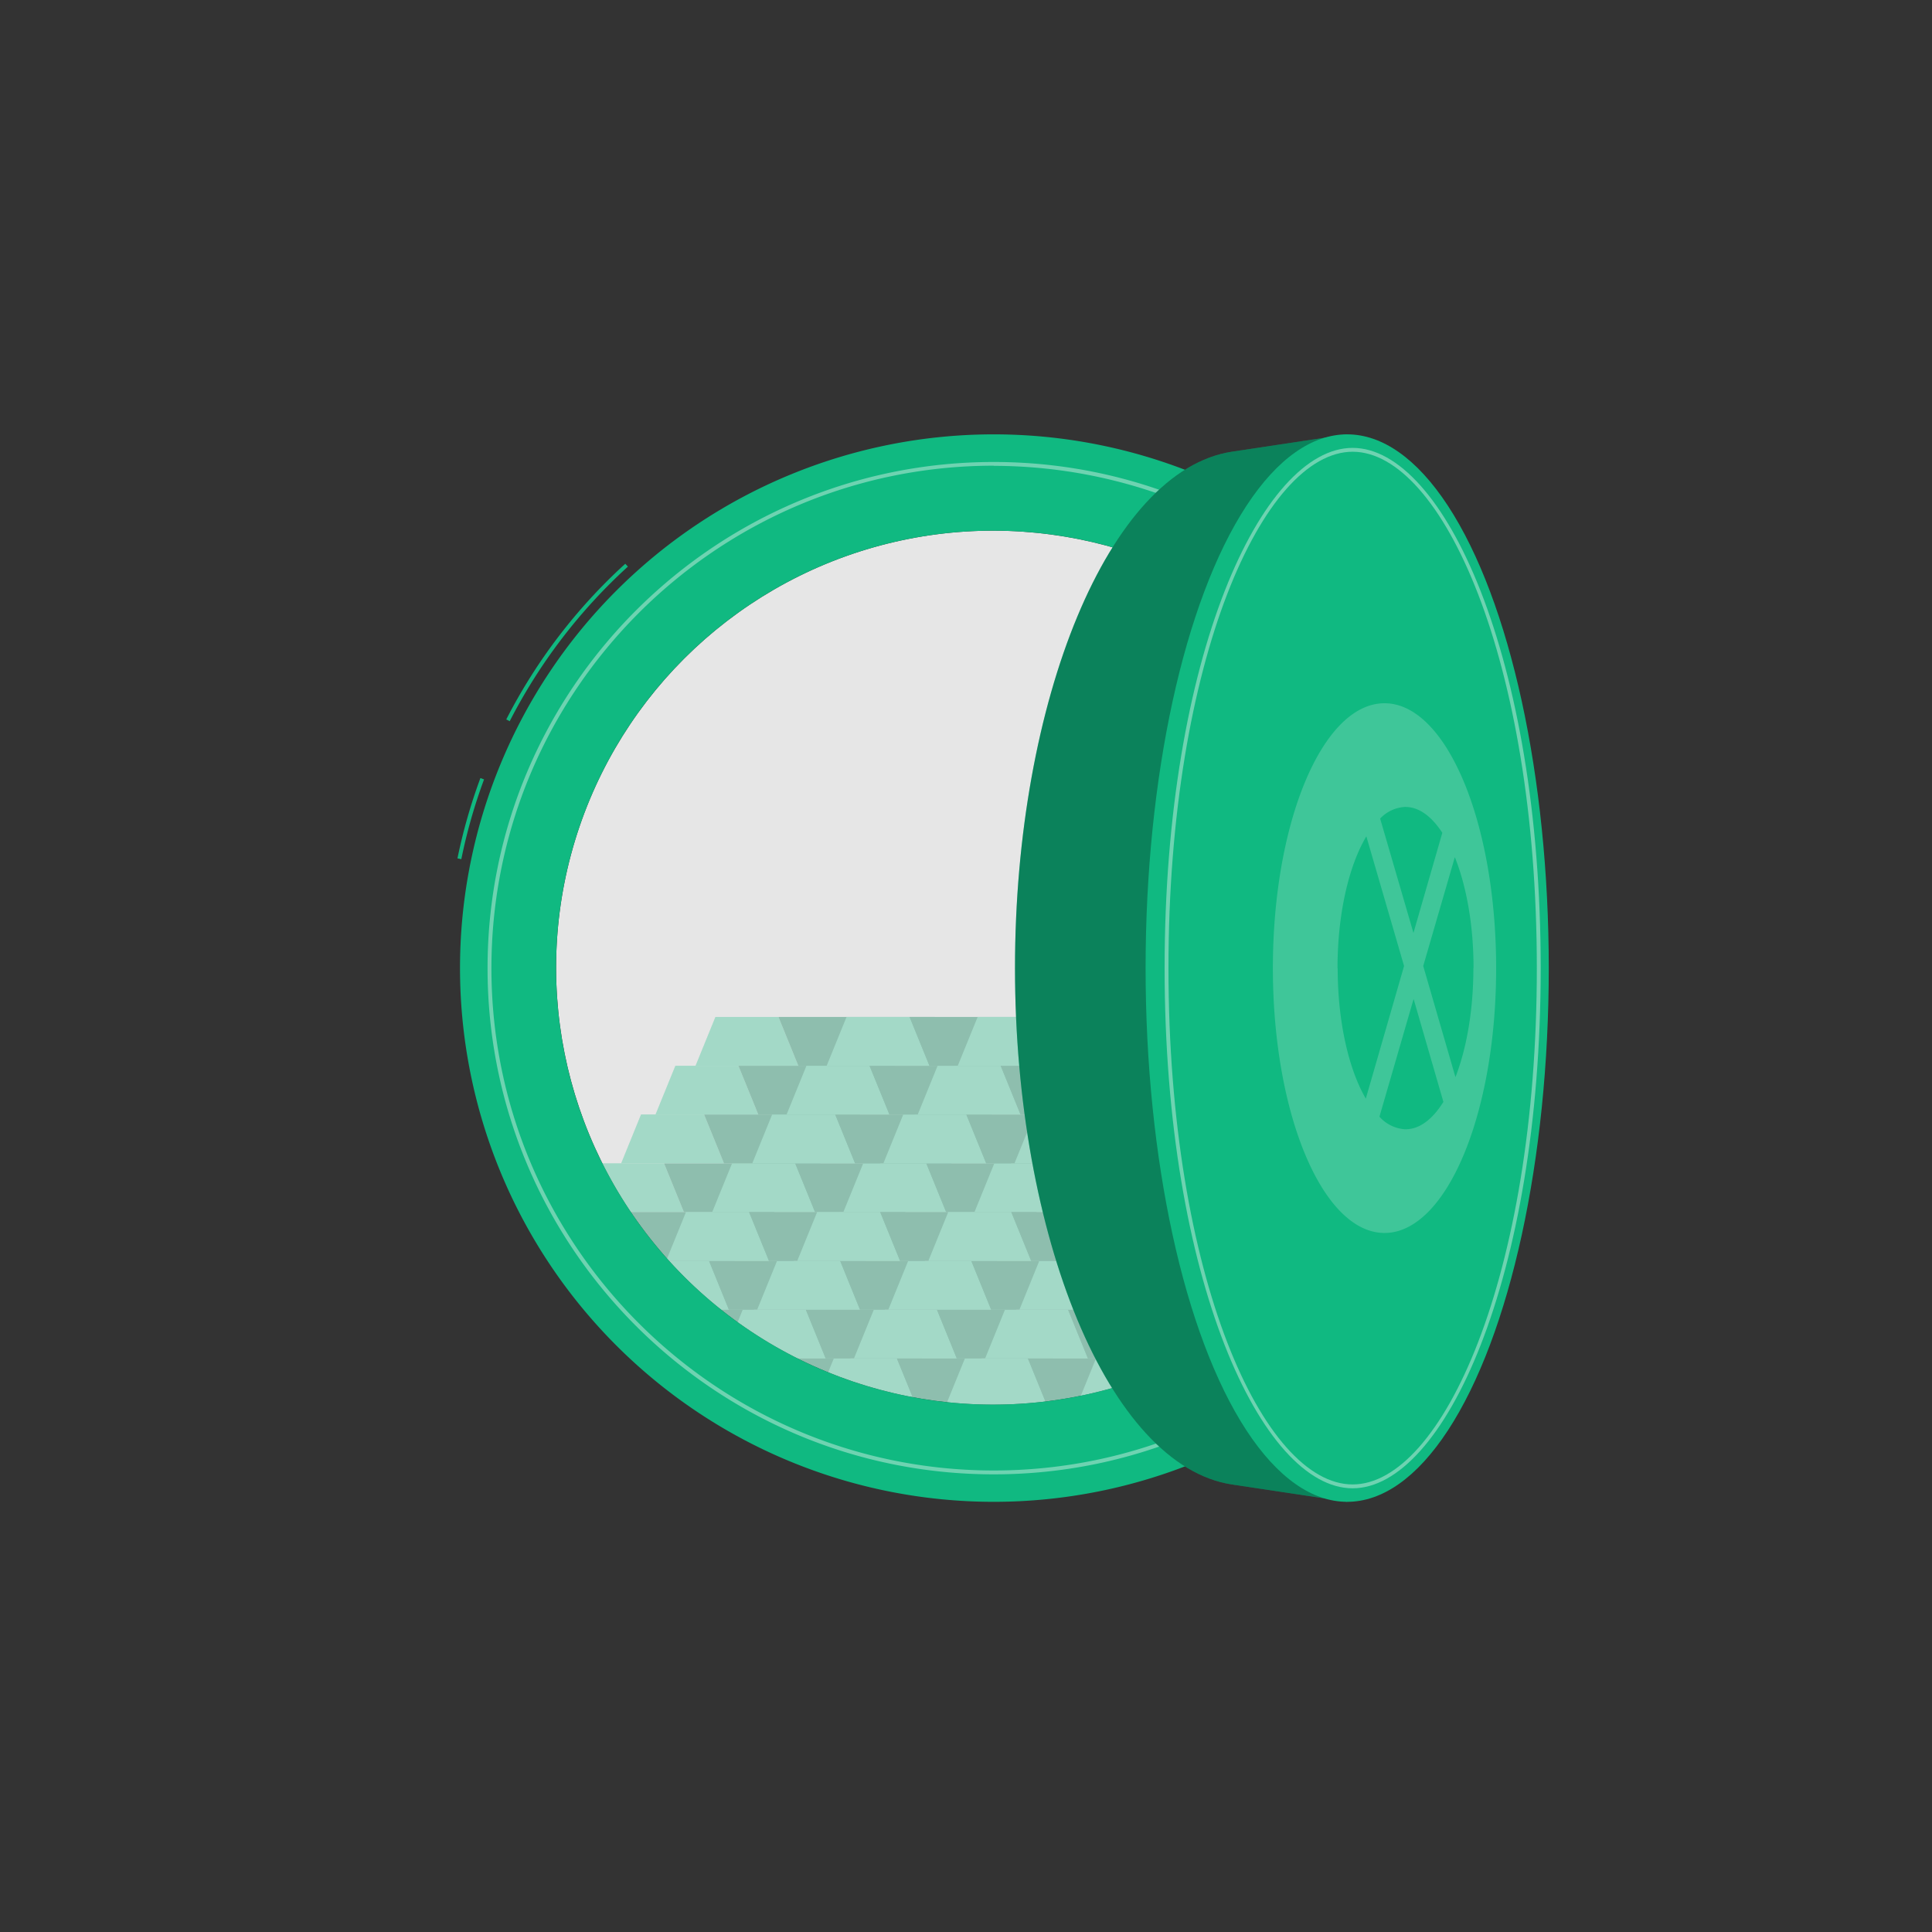 <svg xmlns="http://www.w3.org/2000/svg" viewBox="0 0 500 500"><rect x="0" y="0" width="500" height="500" fill="#333333" stroke="none"/><g id="freepik--Safe--inject-1"><path d="M131.91,186.65l-.89-.46a142.15,142.15,0,0,1,30.8-40.29l.68.74A141.17,141.17,0,0,0,131.91,186.65Z" style="fill:#10B981"></path><path d="M119.39,222.35l-1-.2a141.67,141.67,0,0,1,5.94-20.79l.94.35A139.64,139.64,0,0,0,119.39,222.35Z" style="fill:#10B981"></path><circle cx="257.01" cy="250.43" r="113.09" transform="translate(-101.8 255.08) rotate(-45)" style="fill:#fafafa;opacity:0.9"></circle><g style="opacity:0.4"><polygon points="176.99 313.68 150.4 313.68 155.54 301.06 171.85 301.06 176.99 313.68" style="fill:#10B981"></polygon><polygon points="176.99 313.68 150.4 313.68 155.54 301.06 171.85 301.06 176.99 313.68" style="fill:#fafafa;opacity:0.2"></polygon><polygon points="217.4 313.68 176.99 313.68 171.85 301.06 212.26 301.06 217.4 313.68" style="fill:#10B981"></polygon><polygon points="217.4 313.68 176.99 313.68 171.85 301.06 212.26 301.06 217.4 313.68" style="opacity:0.3"></polygon><polygon points="210.93 313.68 184.33 313.68 189.47 301.06 205.79 301.06 210.93 313.68" style="fill:#10B981"></polygon><polygon points="210.93 313.68 184.33 313.68 189.47 301.06 205.79 301.06 210.93 313.68" style="fill:#fafafa;opacity:0.2"></polygon><polygon points="251.33 313.68 210.93 313.68 205.79 301.06 246.19 301.06 251.33 313.68" style="fill:#10B981"></polygon><polygon points="251.33 313.68 210.93 313.68 205.79 301.06 246.19 301.06 251.33 313.68" style="opacity:0.3"></polygon><polygon points="244.86 313.68 218.27 313.68 223.41 301.06 239.72 301.06 244.86 313.68" style="fill:#10B981"></polygon><polygon points="244.86 313.68 218.27 313.68 223.41 301.06 239.72 301.06 244.86 313.68" style="fill:#fafafa;opacity:0.2"></polygon><polygon points="285.26 313.68 244.86 313.68 239.72 301.06 280.13 301.06 285.26 313.68" style="fill:#10B981"></polygon><polygon points="285.26 313.68 244.86 313.68 239.72 301.06 280.13 301.06 285.26 313.68" style="opacity:0.3"></polygon><polygon points="278.79 313.68 252.2 313.68 257.34 301.06 273.65 301.06 278.79 313.68" style="fill:#10B981"></polygon><polygon points="278.79 313.68 252.2 313.68 257.34 301.06 273.65 301.06 278.79 313.68" style="fill:#fafafa;opacity:0.2"></polygon><polygon points="319.2 313.68 278.79 313.68 273.65 301.06 314.06 301.06 319.2 313.68" style="fill:#10B981"></polygon><polygon points="319.2 313.68 278.79 313.68 273.65 301.06 314.06 301.06 319.2 313.68" style="opacity:0.3"></polygon><polygon points="312.73 313.68 286.13 313.68 291.27 301.06 307.59 301.06 312.73 313.68" style="fill:#10B981"></polygon><polygon points="312.73 313.68 286.13 313.68 291.27 301.06 307.59 301.06 312.73 313.68" style="fill:#fafafa;opacity:0.2"></polygon><path d="M334.29,313.68q1.93-6.27,3.5-12.62h-30.2l5.14,12.62Z" style="fill:#10B981"></path><path d="M334.29,313.68q1.93-6.27,3.5-12.62h-30.2l5.14,12.62Z" style="opacity:0.3"></path><path d="M337.79,301.06H325.21l-5.14,12.62h14.22Q336.23,307.41,337.79,301.06Z" style="fill:#10B981"></path><path d="M337.79,301.06H325.21l-5.14,12.62h14.22Q336.23,307.41,337.79,301.06Z" style="fill:#fafafa;opacity:0.2"></path><polygon points="187.36 301.06 160.76 301.06 165.9 288.43 182.22 288.43 187.36 301.06" style="fill:#10B981"></polygon><polygon points="187.36 301.06 160.76 301.06 165.9 288.43 182.22 288.43 187.36 301.06" style="fill:#fafafa;opacity:0.2"></polygon><polygon points="227.76 301.06 187.36 301.06 182.22 288.43 222.62 288.43 227.76 301.06" style="fill:#10B981"></polygon><polygon points="227.76 301.06 187.36 301.06 182.22 288.43 222.62 288.43 227.76 301.06" style="opacity:0.3"></polygon><polygon points="221.29 301.06 194.7 301.06 199.84 288.43 216.15 288.43 221.29 301.06" style="fill:#10B981"></polygon><polygon points="221.29 301.06 194.7 301.06 199.84 288.43 216.15 288.43 221.29 301.06" style="fill:#fafafa;opacity:0.2"></polygon><polygon points="261.69 301.06 221.29 301.06 216.15 288.43 256.56 288.43 261.69 301.06" style="fill:#10B981"></polygon><polygon points="261.69 301.06 221.29 301.06 216.15 288.43 256.56 288.43 261.69 301.06" style="opacity:0.3"></polygon><polygon points="255.22 301.06 228.63 301.06 233.77 288.43 250.08 288.43 255.22 301.06" style="fill:#10B981"></polygon><polygon points="255.22 301.06 228.63 301.06 233.77 288.43 250.08 288.43 255.22 301.06" style="fill:#fafafa;opacity:0.2"></polygon><polygon points="295.63 301.06 255.22 301.06 250.08 288.43 290.49 288.43 295.63 301.06" style="fill:#10B981"></polygon><polygon points="295.63 301.06 255.22 301.06 250.08 288.43 290.49 288.43 295.63 301.06" style="opacity:0.3"></polygon><polygon points="289.16 301.06 262.56 301.06 267.7 288.43 284.02 288.43 289.16 301.06" style="fill:#10B981"></polygon><polygon points="289.16 301.06 262.56 301.06 267.7 288.43 284.02 288.43 289.16 301.06" style="fill:#fafafa;opacity:0.2"></polygon><polygon points="329.56 301.06 289.16 301.06 284.02 288.43 324.42 288.43 329.56 301.06" style="fill:#10B981"></polygon><polygon points="329.56 301.06 289.16 301.06 284.02 288.43 324.42 288.43 329.56 301.06" style="opacity:0.3"></polygon><polygon points="323.09 301.06 296.5 301.06 301.64 288.43 317.95 288.43 323.09 301.06" style="fill:#10B981"></polygon><polygon points="323.09 301.06 296.5 301.06 301.64 288.43 317.95 288.43 323.09 301.06" style="fill:#fafafa;opacity:0.2"></polygon><path d="M337.79,301.06c1-4.19,1.95-8.39,2.73-12.63H318l5.14,12.63Z" style="fill:#10B981"></path><path d="M337.79,301.06c1-4.19,1.95-8.39,2.73-12.63H318l5.14,12.63Z" style="opacity:0.3"></path><path d="M340.52,288.43h-4.95l-5.14,12.63h7.36C338.82,296.87,339.74,292.67,340.52,288.43Z" style="fill:#10B981"></path><path d="M340.52,288.43h-4.95l-5.14,12.63h7.36C338.82,296.87,339.74,292.67,340.52,288.43Z" style="fill:#fafafa;opacity:0.2"></path><polygon points="196.24 288.43 169.65 288.43 174.79 275.81 191.1 275.81 196.24 288.43" style="fill:#10B981"></polygon><polygon points="196.24 288.43 169.65 288.43 174.79 275.81 191.1 275.81 196.24 288.43" style="fill:#fafafa;opacity:0.2"></polygon><polygon points="236.65 288.43 196.24 288.43 191.1 275.81 231.51 275.81 236.65 288.43" style="fill:#10B981"></polygon><polygon points="236.65 288.43 196.24 288.43 191.1 275.81 231.51 275.81 236.65 288.43" style="opacity:0.3"></polygon><polygon points="230.18 288.43 203.58 288.43 208.72 275.81 225.03 275.81 230.18 288.43" style="fill:#10B981"></polygon><polygon points="230.18 288.43 203.58 288.43 208.72 275.81 225.03 275.81 230.18 288.43" style="fill:#fafafa;opacity:0.2"></polygon><polygon points="270.58 288.43 230.18 288.43 225.03 275.81 265.44 275.81 270.58 288.43" style="fill:#10B981"></polygon><polygon points="270.58 288.43 230.18 288.43 225.03 275.81 265.44 275.81 270.58 288.43" style="opacity:0.3"></polygon><polygon points="264.11 288.43 237.52 288.43 242.66 275.81 258.97 275.81 264.11 288.43" style="fill:#10B981"></polygon><polygon points="264.11 288.43 237.52 288.43 242.66 275.81 258.97 275.81 264.11 288.43" style="fill:#fafafa;opacity:0.2"></polygon><polygon points="304.51 288.43 264.11 288.43 258.97 275.81 299.37 275.81 304.51 288.43" style="fill:#10B981"></polygon><polygon points="304.51 288.43 264.11 288.43 258.97 275.81 299.37 275.81 304.51 288.43" style="opacity:0.3"></polygon><polygon points="298.04 288.43 271.45 288.43 276.59 275.81 292.9 275.81 298.04 288.43" style="fill:#10B981"></polygon><polygon points="298.04 288.43 271.45 288.43 276.59 275.81 292.9 275.81 298.04 288.43" style="fill:#fafafa;opacity:0.2"></polygon><polygon points="338.45 288.43 298.04 288.43 292.9 275.81 333.31 275.81 338.45 288.43" style="fill:#10B981"></polygon><polygon points="338.45 288.43 298.04 288.43 292.9 275.81 333.31 275.81 338.45 288.43" style="opacity:0.3"></polygon><polygon points="331.98 288.43 305.38 288.43 310.52 275.81 326.84 275.81 331.98 288.43" style="fill:#10B981"></polygon><polygon points="331.98 288.43 305.38 288.43 310.52 275.81 326.84 275.81 331.98 288.43" style="fill:#fafafa;opacity:0.2"></polygon><path d="M340.52,288.43q1.17-6.27,2-12.62H326.84L332,288.43Z" style="fill:#10B981"></path><path d="M340.52,288.43q1.17-6.27,2-12.62H326.84L332,288.43Z" style="opacity:0.3"></path><path d="M341.41,283.29l-2.09,5.14h1.2Q341,285.87,341.41,283.29Z" style="fill:#10B981"></path><path d="M341.41,283.29l-2.09,5.14h1.2Q341,285.87,341.41,283.29Z" style="fill:#fafafa;opacity:0.2"></path><polygon points="206.6 275.81 180.01 275.81 185.15 263.19 201.47 263.19 206.6 275.81" style="fill:#10B981"></polygon><polygon points="206.6 275.81 180.01 275.81 185.15 263.19 201.47 263.19 206.6 275.81" style="fill:#fafafa;opacity:0.2"></polygon><polygon points="247.01 275.81 206.6 275.81 201.47 263.19 241.87 263.19 247.01 275.81" style="fill:#10B981"></polygon><polygon points="247.01 275.81 206.6 275.81 201.47 263.19 241.87 263.19 247.01 275.81" style="opacity:0.3"></polygon><polygon points="240.54 275.81 213.95 275.81 219.09 263.19 235.4 263.19 240.54 275.81" style="fill:#10B981"></polygon><polygon points="240.54 275.81 213.95 275.81 219.09 263.19 235.4 263.19 240.54 275.81" style="fill:#fafafa;opacity:0.2"></polygon><polygon points="280.94 275.81 240.54 275.81 235.4 263.19 275.81 263.19 280.94 275.81" style="fill:#10B981"></polygon><polygon points="280.94 275.81 240.54 275.81 235.4 263.19 275.81 263.19 280.94 275.81" style="opacity:0.3"></polygon><polygon points="274.47 275.81 247.88 275.81 253.02 263.19 269.33 263.19 274.47 275.81" style="fill:#10B981"></polygon><polygon points="274.47 275.81 247.88 275.81 253.02 263.19 269.33 263.19 274.47 275.81" style="fill:#fafafa;opacity:0.2"></polygon><polygon points="314.88 275.81 274.47 275.81 269.33 263.19 309.74 263.19 314.88 275.81" style="fill:#10B981"></polygon><polygon points="314.88 275.81 274.47 275.81 269.33 263.19 309.74 263.19 314.88 275.81" style="opacity:0.3"></polygon><polygon points="308.41 275.81 281.81 275.81 286.95 263.19 303.27 263.19 308.41 275.81" style="fill:#10B981"></polygon><polygon points="308.41 275.81 281.81 275.81 286.95 263.19 303.27 263.19 308.41 275.81" style="fill:#fafafa;opacity:0.2"></polygon><path d="M342.48,275.81q.78-6.29,1.15-12.62H303.27l5.14,12.62Z" style="fill:#10B981"></path><path d="M342.48,275.81q.78-6.29,1.15-12.62H303.27l5.14,12.62Z" style="opacity:0.3"></path><polygon points="342.34 275.81 315.75 275.81 320.89 263.19 337.2 263.19 342.34 275.81" style="fill:#10B981"></polygon><polygon points="342.34 275.81 315.75 275.81 320.89 263.19 337.2 263.19 342.34 275.81" style="fill:#fafafa;opacity:0.2"></polygon><path d="M342.48,275.81q.78-6.29,1.15-12.62H337.2l5.14,12.62Z" style="fill:#10B981"></path><path d="M342.48,275.81q.78-6.29,1.15-12.62H337.2l5.14,12.62Z" style="opacity:0.3"></path><path d="M200.71,364.17h9.08l-5.14-12.62H184.51A132.76,132.76,0,0,1,200.71,364.17Z" style="fill:#10B981"></path><path d="M200.71,364.17h9.08l-5.14-12.62H184.51A132.76,132.76,0,0,1,200.71,364.17Z" style="opacity:0.3"></path><path d="M200.71,364.17h2.61l-5.14-12.62H184.51A132.76,132.76,0,0,1,200.71,364.17Z" style="fill:#10B981"></path><path d="M200.71,364.17h2.61l-5.14-12.62H184.51A132.76,132.76,0,0,1,200.71,364.17Z" style="fill:#fafafa;opacity:0.2"></path><polygon points="243.72 364.17 203.32 364.17 198.18 351.55 238.58 351.55 243.72 364.17" style="fill:#10B981"></polygon><polygon points="243.72 364.17 203.32 364.17 198.18 351.55 238.58 351.55 243.72 364.17" style="opacity:0.3"></polygon><polygon points="237.25 364.17 210.66 364.17 215.8 351.55 232.11 351.55 237.25 364.17" style="fill:#10B981"></polygon><polygon points="237.25 364.17 210.66 364.17 215.8 351.55 232.11 351.55 237.25 364.17" style="fill:#fafafa;opacity:0.2"></polygon><polygon points="277.65 364.17 237.25 364.17 232.11 351.55 272.51 351.55 277.65 364.17" style="fill:#10B981"></polygon><polygon points="277.65 364.17 237.25 364.17 232.11 351.55 272.51 351.55 277.65 364.17" style="opacity:0.3"></polygon><polygon points="271.18 364.17 244.59 364.17 249.73 351.55 266.04 351.55 271.18 364.17" style="fill:#10B981"></polygon><polygon points="271.18 364.17 244.59 364.17 249.73 351.55 266.04 351.55 271.18 364.17" style="fill:#fafafa;opacity:0.2"></polygon><path d="M311.37,363.63l-4.92-12.08H266l5.14,12.62h39.63C311,364,311.18,363.81,311.37,363.63Z" style="fill:#10B981"></path><path d="M311.37,363.63l-4.92-12.08H266l5.14,12.62h39.63C311,364,311.18,363.81,311.37,363.63Z" style="opacity:0.3"></path><polygon points="305.12 364.17 278.52 364.17 283.66 351.55 299.98 351.55 305.12 364.17" style="fill:#10B981"></polygon><polygon points="305.12 364.17 278.52 364.17 283.66 351.55 299.98 351.55 305.12 364.17" style="fill:#fafafa;opacity:0.2"></polygon><path d="M310.81,364.17a47.06,47.06,0,0,0,9.13-12.62H300l5.14,12.62Z" style="fill:#10B981"></path><path d="M310.81,364.17a47.06,47.06,0,0,0,9.13-12.62H300l5.14,12.62Z" style="opacity:0.3"></path><path d="M319.94,351.55H317.6l-3.88,9.52A53.12,53.12,0,0,0,319.94,351.55Z" style="fill:#10B981"></path><path d="M319.94,351.55H317.6l-3.88,9.52A53.12,53.12,0,0,0,319.94,351.55Z" style="fill:#fafafa;opacity:0.2"></path><path d="M169.32,340.34c4.81,4.07,10,7.62,15.19,11.21h1.71l-5.14-12.62H167.69C168.23,339.4,168.77,339.88,169.32,340.34Z" style="fill:#10B981"></path><path d="M169.32,340.34c4.81,4.07,10,7.62,15.19,11.21h1.71l-5.14-12.62H167.69C168.23,339.4,168.77,339.88,169.32,340.34Z" style="opacity:0.3"></path><path d="M169.32,340.34c2.74,2.32,5.61,4.47,8.53,6.55l-3.24-8h-6.92C168.23,339.4,168.77,339.88,169.32,340.34Z" style="fill:#10B981"></path><path d="M169.32,340.34c2.74,2.32,5.61,4.47,8.53,6.55l-3.24-8h-6.92C168.23,339.4,168.77,339.88,169.32,340.34Z" style="fill:#fafafa;opacity:0.2"></path><path d="M184.51,351.55h35.64L215,338.93h-40.4l3.24,8C180.05,348.47,182.29,350,184.51,351.55Z" style="fill:#10B981"></path><path d="M184.51,351.55h35.64L215,338.93h-40.4l3.24,8C180.05,348.47,182.29,350,184.51,351.55Z" style="opacity:0.3"></path><polygon points="213.68 351.55 187.09 351.55 192.23 338.93 208.54 338.93 213.68 351.55" style="fill:#10B981"></polygon><polygon points="213.68 351.55 187.09 351.55 192.23 338.93 208.54 338.93 213.68 351.55" style="fill:#fafafa;opacity:0.2"></polygon><polygon points="254.09 351.55 213.68 351.55 208.54 338.93 248.95 338.93 254.09 351.55" style="fill:#10B981"></polygon><polygon points="254.09 351.55 213.68 351.55 208.54 338.93 248.95 338.93 254.09 351.55" style="opacity:0.3"></polygon><polygon points="247.61 351.55 221.02 351.55 226.16 338.93 242.47 338.93 247.61 351.55" style="fill:#10B981"></polygon><polygon points="247.61 351.55 221.02 351.55 226.16 338.93 242.47 338.93 247.61 351.55" style="fill:#fafafa;opacity:0.2"></polygon><polygon points="288.02 351.55 247.61 351.55 242.47 338.93 282.88 338.93 288.02 351.55" style="fill:#10B981"></polygon><polygon points="288.02 351.55 247.61 351.55 242.47 338.93 282.88 338.93 288.02 351.55" style="opacity:0.3"></polygon><polygon points="281.55 351.55 254.96 351.55 260.1 338.93 276.41 338.93 281.55 351.55" style="fill:#10B981"></polygon><polygon points="281.55 351.55 254.96 351.55 260.1 338.93 276.41 338.93 281.55 351.55" style="fill:#fafafa;opacity:0.2"></polygon><path d="M321.05,349.35l-4.24-10.42h-40.4l5.14,12.62h38.39C320.33,350.82,320.69,350.09,321.05,349.35Z" style="fill:#10B981"></path><path d="M321.05,349.35l-4.24-10.42h-40.4l5.14,12.62h38.39C320.33,350.82,320.69,350.09,321.05,349.35Z" style="opacity:0.3"></path><polygon points="315.48 351.55 288.89 351.55 294.03 338.93 310.34 338.93 315.48 351.55" style="fill:#10B981"></polygon><polygon points="315.48 351.55 288.89 351.55 294.03 338.93 310.34 338.93 315.48 351.55" style="fill:#fafafa;opacity:0.2"></polygon><path d="M319.94,351.55a114.32,114.32,0,0,0,5.52-12.62H310.34l5.14,12.62Z" style="fill:#10B981"></path><path d="M319.94,351.55a114.32,114.32,0,0,0,5.52-12.62H310.34l5.14,12.62Z" style="opacity:0.3"></path><path d="M167.69,338.93H195.1L190,326.3H155.57A107.08,107.08,0,0,0,167.69,338.93Z" style="fill:#10B981"></path><path d="M167.69,338.93H195.1L190,326.3H155.57A107.08,107.08,0,0,0,167.69,338.93Z" style="opacity:0.3"></path><path d="M167.69,338.93h20.94l-5.14-12.63H167.18l-3.59,8.81Q165.58,337.08,167.69,338.93Z" style="fill:#10B981"></path><path d="M167.69,338.93h20.94l-5.14-12.63H167.18l-3.59,8.81Q165.58,337.08,167.69,338.93Z" style="fill:#fafafa;opacity:0.2"></path><polygon points="229.04 338.93 188.63 338.93 183.49 326.3 223.9 326.3 229.04 338.93" style="fill:#10B981"></polygon><polygon points="229.04 338.93 188.63 338.93 183.49 326.3 223.9 326.3 229.04 338.93" style="opacity:0.3"></polygon><polygon points="222.56 338.93 195.97 338.93 201.11 326.3 217.43 326.3 222.56 338.93" style="fill:#10B981"></polygon><polygon points="222.56 338.93 195.97 338.93 201.11 326.3 217.43 326.3 222.56 338.93" style="fill:#fafafa;opacity:0.2"></polygon><polygon points="262.97 338.93 222.56 338.93 217.43 326.3 257.83 326.3 262.97 338.93" style="fill:#10B981"></polygon><polygon points="262.97 338.93 222.56 338.93 217.43 326.3 257.83 326.3 262.97 338.93" style="opacity:0.3"></polygon><polygon points="256.5 338.93 229.91 338.93 235.05 326.3 251.36 326.3 256.5 338.93" style="fill:#10B981"></polygon><polygon points="256.5 338.93 229.91 338.93 235.05 326.3 251.36 326.3 256.5 338.93" style="fill:#fafafa;opacity:0.2"></polygon><polygon points="296.9 338.93 256.5 338.93 251.36 326.3 291.76 326.3 296.9 338.93" style="fill:#10B981"></polygon><polygon points="296.9 338.93 256.5 338.93 251.36 326.3 291.76 326.3 296.9 338.93" style="opacity:0.3"></polygon><polygon points="290.43 338.93 263.84 338.93 268.98 326.3 285.29 326.3 290.43 338.93" style="fill:#10B981"></polygon><polygon points="290.43 338.93 263.84 338.93 268.98 326.3 285.29 326.3 290.43 338.93" style="fill:#fafafa;opacity:0.2"></polygon><path d="M328,331.94l-2.29-5.64H285.29l5.14,12.63h35C326.36,336.55,327.19,334.2,328,331.94Z" style="fill:#10B981"></path><path d="M328,331.94l-2.29-5.64H285.29l5.14,12.63h35C326.36,336.55,327.19,334.2,328,331.94Z" style="opacity:0.3"></path><polygon points="324.37 338.93 297.77 338.93 302.91 326.3 319.23 326.3 324.37 338.93" style="fill:#10B981"></polygon><polygon points="324.37 338.93 297.77 338.93 302.91 326.3 319.23 326.3 324.37 338.93" style="fill:#fafafa;opacity:0.2"></polygon><path d="M325.46,338.93c1.65-4.37,3.09-8.64,4.49-12.42a1.72,1.72,0,0,1,.07-.21H319.23l5.14,12.63Z" style="fill:#10B981"></path><path d="M325.46,338.93c1.65-4.37,3.09-8.64,4.49-12.42a1.72,1.72,0,0,1,.07-.21H319.23l5.14,12.63Z" style="opacity:0.3"></path><path d="M155.57,326.3h9.49l-5.14-12.62H146.66A111.23,111.23,0,0,0,155.57,326.3Z" style="fill:#10B981"></path><path d="M155.57,326.3h9.49l-5.14-12.62H146.66A111.23,111.23,0,0,0,155.57,326.3Z" style="fill:#fafafa;opacity:0.2"></path><polygon points="205.47 326.3 165.06 326.3 159.92 313.68 200.33 313.68 205.47 326.3" style="fill:#10B981"></polygon><polygon points="205.47 326.3 165.06 326.3 159.92 313.68 200.33 313.68 205.47 326.3" style="opacity:0.3"></polygon><polygon points="199 326.3 172.4 326.3 177.54 313.68 193.86 313.68 199 326.3" style="fill:#10B981"></polygon><polygon points="199 326.3 172.4 326.3 177.54 313.68 193.86 313.68 199 326.3" style="fill:#fafafa;opacity:0.2"></polygon><polygon points="239.4 326.3 199 326.3 193.86 313.68 234.26 313.68 239.4 326.3" style="fill:#10B981"></polygon><polygon points="239.4 326.3 199 326.3 193.86 313.68 234.26 313.68 239.4 326.3" style="opacity:0.3"></polygon><polygon points="232.93 326.3 206.34 326.3 211.48 313.68 227.79 313.68 232.93 326.3" style="fill:#10B981"></polygon><polygon points="232.93 326.3 206.34 326.3 211.48 313.68 227.79 313.68 232.93 326.3" style="fill:#fafafa;opacity:0.2"></polygon><polygon points="273.33 326.3 232.93 326.3 227.79 313.68 268.19 313.68 273.33 326.3" style="fill:#10B981"></polygon><polygon points="273.33 326.3 232.93 326.3 227.79 313.68 268.19 313.68 273.33 326.3" style="opacity:0.3"></polygon><polygon points="266.86 326.3 240.27 326.3 245.41 313.68 261.72 313.68 266.86 326.3" style="fill:#10B981"></polygon><polygon points="266.86 326.3 240.27 326.3 245.41 313.68 261.72 313.68 266.86 326.3" style="fill:#fafafa;opacity:0.2"></polygon><polygon points="307.27 326.3 266.86 326.3 261.72 313.68 302.13 313.68 307.27 326.3" style="fill:#10B981"></polygon><polygon points="307.27 326.3 266.86 326.3 261.72 313.68 302.13 313.68 307.27 326.3" style="opacity:0.3"></polygon><polygon points="300.8 326.3 274.2 326.3 279.34 313.68 295.66 313.68 300.8 326.3" style="fill:#10B981"></polygon><polygon points="300.8 326.3 274.2 326.3 279.34 313.68 295.66 313.68 300.8 326.3" style="fill:#fafafa;opacity:0.2"></polygon><path d="M330,326.3q2.31-6.26,4.27-12.62H295.66l5.14,12.62Z" style="fill:#10B981"></path><path d="M330,326.3q2.31-6.26,4.27-12.62H295.66l5.14,12.62Z" style="opacity:0.3"></path><path d="M332.2,320.1l-2.61-6.42H313.28l-5.14,12.62H330C330.78,324.25,331.5,322.18,332.2,320.1Z" style="fill:#10B981"></path><path d="M332.2,320.1l-2.61-6.42H313.28l-5.14,12.62H330C330.78,324.25,331.5,322.18,332.2,320.1Z" style="fill:#fafafa;opacity:0.2"></path><path d="M334.29,313.68h-4.7l2.61,6.42Q333.3,316.91,334.29,313.68Z" style="fill:#10B981"></path><path d="M334.29,313.68h-4.7l2.61,6.42Q333.3,316.91,334.29,313.68Z" style="opacity:0.3"></path></g><path d="M257.18,112.41A138.13,138.13,0,1,0,395.31,250.54,138.13,138.13,0,0,0,257.18,112.41ZM257,363.52A113.09,113.09,0,1,1,370.1,250.43,113.09,113.09,0,0,1,257,363.52Z" style="fill:#10B981"></path><path d="M257.18,381.56c72.24,0,131-58.78,131-131s-58.78-131-131-131-131,58.77-131,131S184.93,381.56,257.18,381.56Zm0-261a130.17,130.17,0,0,1,130,130c0,71.69-58.33,130-130,130s-130-58.33-130-130S185.48,120.52,257.18,120.52Z" style="fill:#fafafa;opacity:0.4"></path></g><g id="freepik--safe-door--inject-1"><path d="M318.88,384.19c-31.94-4.81-56.2-64.51-56.2-133.65s24.26-128.84,56.2-133.65l29.77-4.48V388.67Z" style="fill:#10B981"></path><path d="M318.88,384.19c-31.94-4.81-56.2-64.51-56.2-133.65s24.26-128.84,56.2-133.65l29.77-4.48V388.67Z" style="opacity:0.3"></path><ellipse cx="348.65" cy="250.54" rx="52.17" ry="138.13" style="fill:#10B981"></ellipse><path d="M358.31,182c-16,0-28.89,30.69-28.89,68.55s12.93,68.54,28.89,68.54,28.89-30.68,28.89-68.54S374.27,182,358.31,182Zm23,68.55c0,10.89-1.76,20.79-4.64,28.22L368.33,250l8.18-28.17C379.51,229.3,381.35,239.4,381.35,250.54Zm-17.59-41.71c3.53,0,6.8,2.46,9.55,6.69l-7.47,25.91-8.62-29.6A9.53,9.53,0,0,1,363.76,208.83Zm-17.57,41.71c0-14.1,2.95-26.55,7.46-34.1L363.37,250l-9.9,34.32C349.06,276.76,346.19,264.45,346.19,250.54Zm17.57,41.71A9.66,9.66,0,0,1,357,289l8.84-30.47,7.71,26.64C370.75,289.66,367.39,292.25,363.76,292.25Z" style="fill:#fafafa;opacity:0.2"></path><path d="M350.06,385.17c-23.5,0-48.66-54.1-48.66-134.63s25.16-134.63,48.66-134.63,48.67,54.1,48.67,134.63S373.57,385.17,350.06,385.17Zm0-268.26c-23,0-47.66,53.69-47.66,133.63S327,384.17,350.06,384.17s47.67-53.7,47.67-133.63S373.08,116.91,350.06,116.91Z" style="fill:#fafafa;opacity:0.4"></path></g></svg>